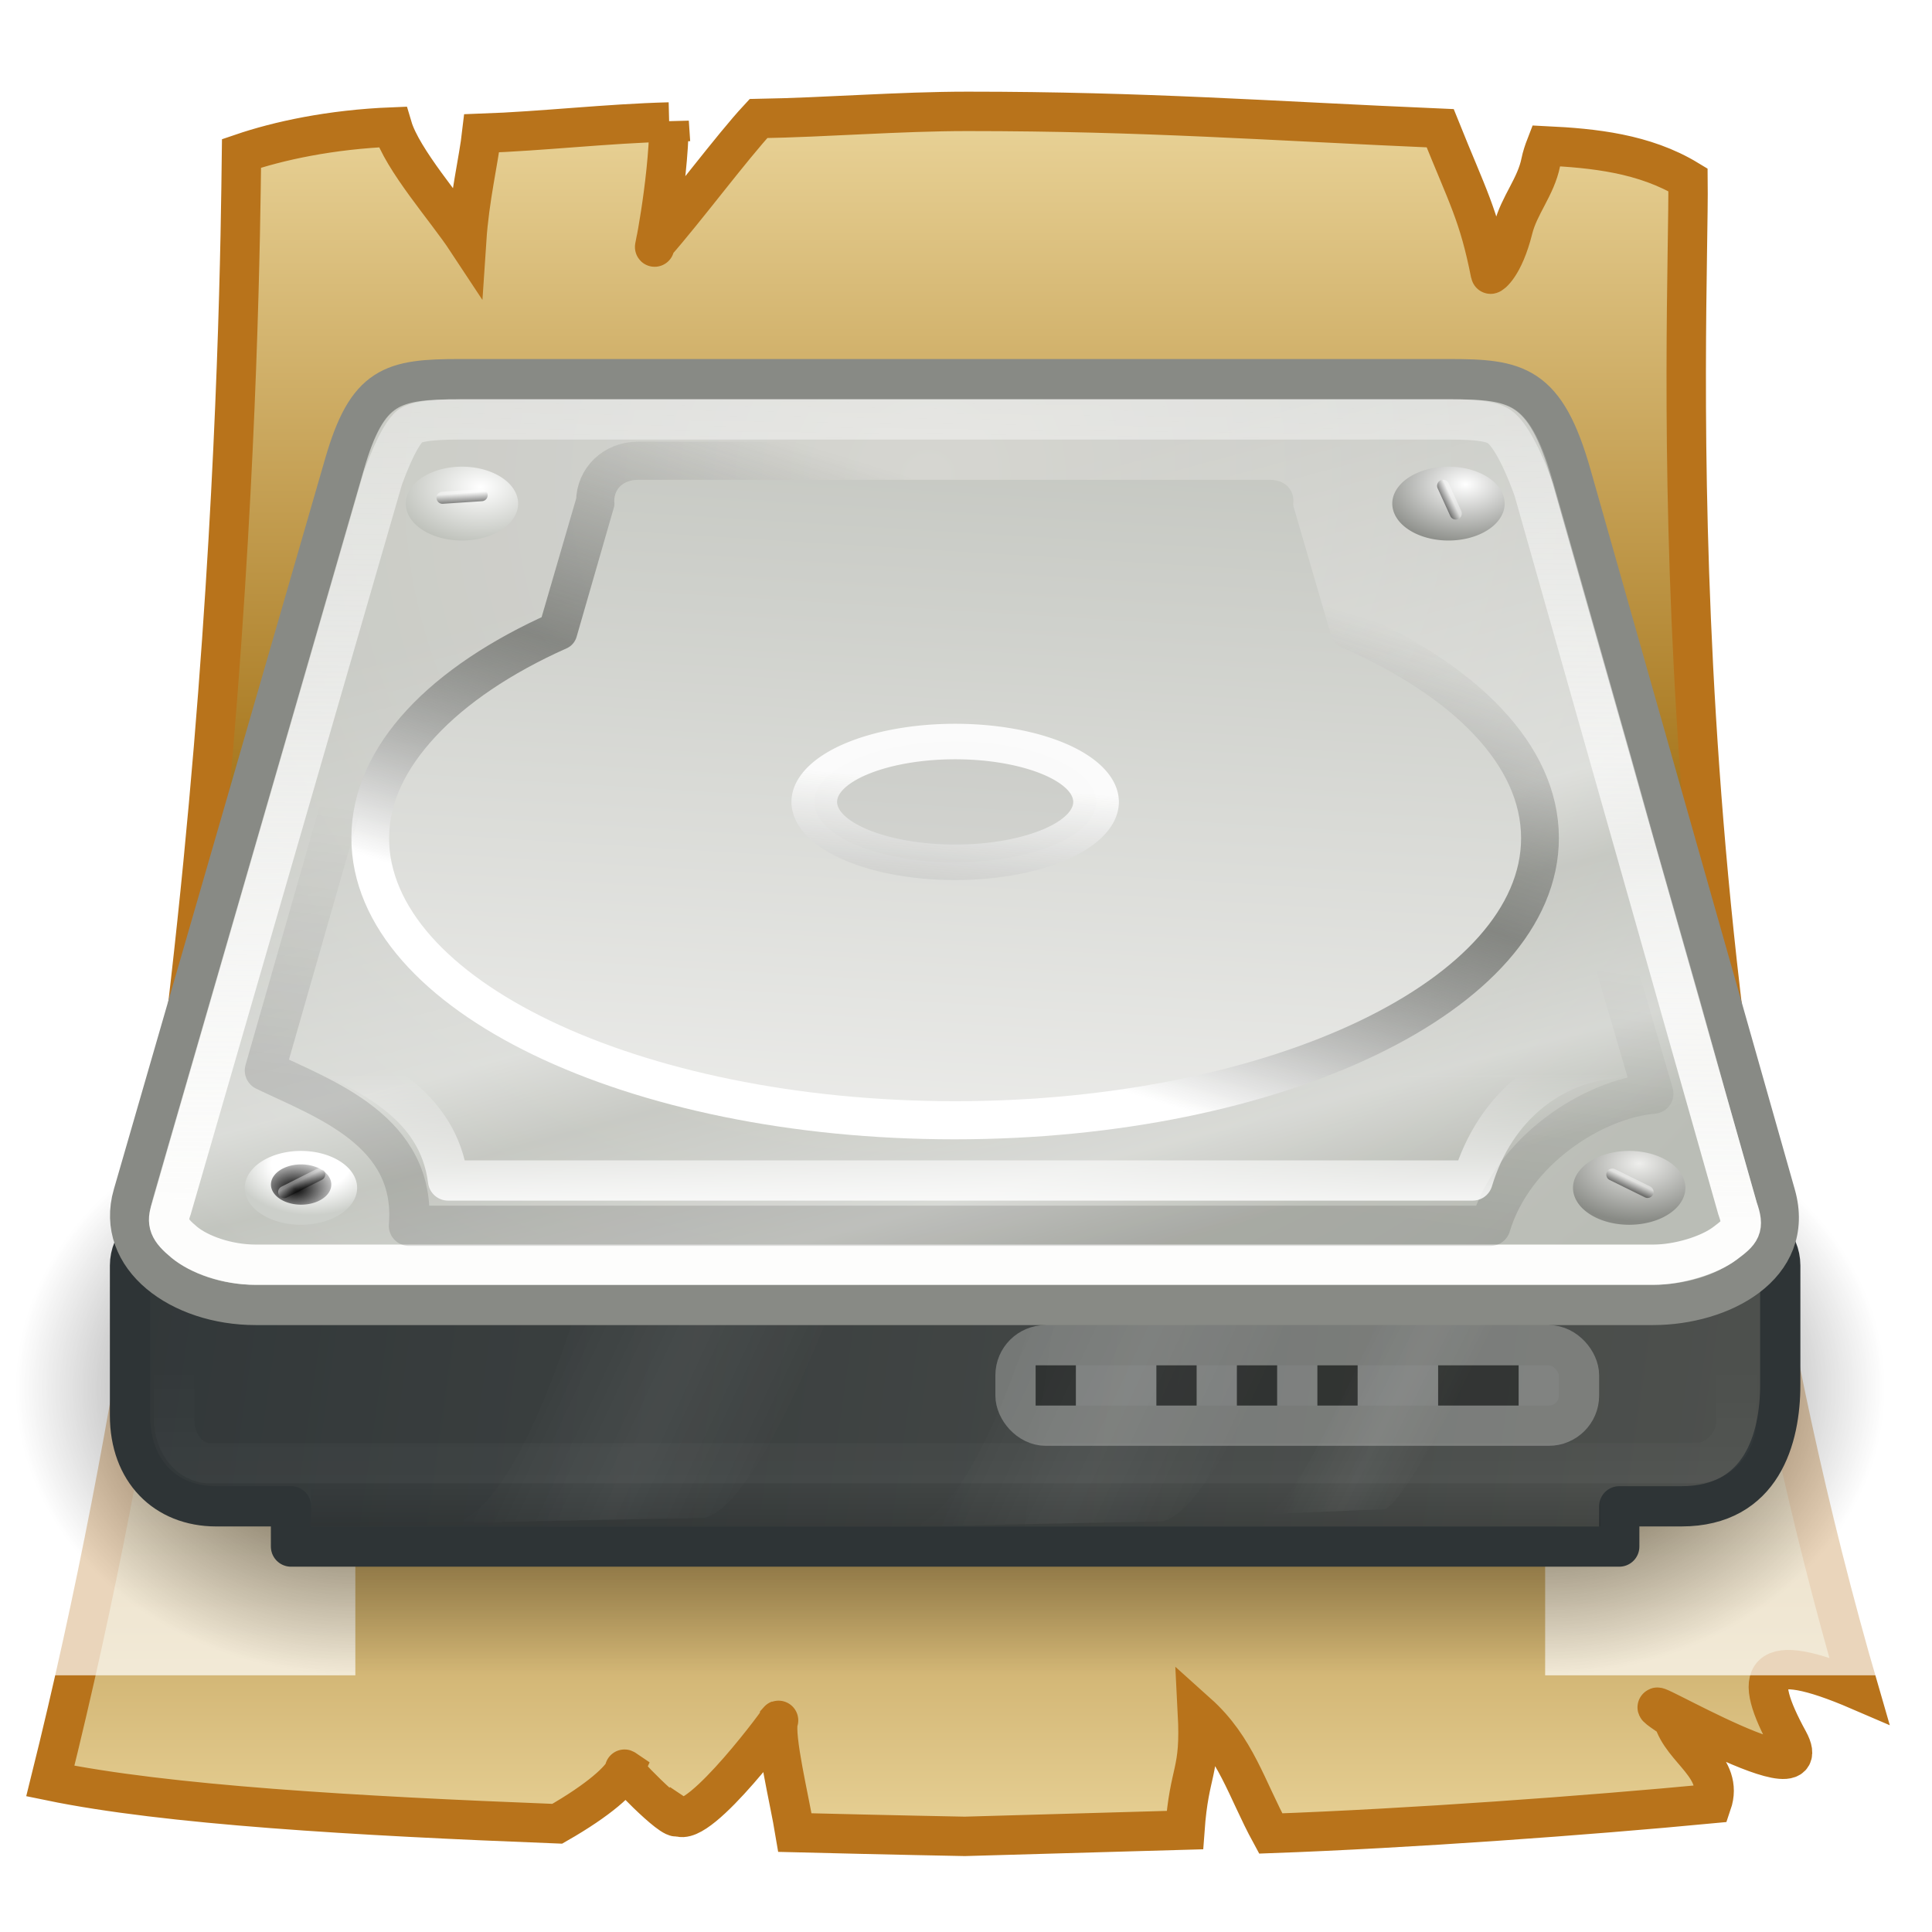 <?xml version="1.0" encoding="UTF-8" standalone="no"?>
<!-- Created with Inkscape (http://www.inkscape.org/) -->
<svg id="svg2" xmlns:rdf="http://www.w3.org/1999/02/22-rdf-syntax-ns#" xmlns="http://www.w3.org/2000/svg" height="48" width="48" version="1.0" xmlns:cc="http://creativecommons.org/ns#" xmlns:xlink="http://www.w3.org/1999/xlink" xmlns:dc="http://purl.org/dc/elements/1.1/">
 <defs id="defs4">
  <linearGradient id="linearGradient8710">
   <stop id="stop8712" style="stop-color:black;" offset="0"/>
   <stop id="stop8714" style="stop-color:white;" offset="1"/>
  </linearGradient>
  <linearGradient id="linearGradient2909">
   <stop id="stop2911" style="stop-color:white;stop-opacity:0;" offset="0"/>
   <stop id="stop2917" style="stop-color:white;" offset=".5"/>
   <stop id="stop2913" style="stop-color:white;stop-opacity:0;" offset="1"/>
  </linearGradient>
  <linearGradient id="linearGradient3474" y2="14.998" gradientUnits="userSpaceOnUse" x2="24.999" gradientTransform="matrix(1 0 0 .996 0 -3.931)" y1="35.355" x1="24.749">
   <stop id="stop3470" style="stop-color:#fdfdfc;" offset="0"/>
   <stop id="stop3472" style="stop-color:white;stop-opacity:0.371;" offset="1"/>
  </linearGradient>
  <radialGradient id="radialGradient4700" xlink:href="#linearGradient8710" gradientUnits="userSpaceOnUse" cy="17" cx="0" gradientTransform="matrix(4.096 0 0 3.101 -9.539 -94.543)" r="2"/>
  <radialGradient id="radialGradient4702" xlink:href="#linearGradient8710" gradientUnits="userSpaceOnUse" cy="17" cx="0" gradientTransform="matrix(4.096 0 0 3.101 38.21 -10.9)" r="2"/>
  <linearGradient id="linearGradient4704" y2="13.979" gradientUnits="userSpaceOnUse" x2="9.899" gradientTransform="matrix(2.048 0 0 2.067 1.348 6.674)" y1="20" x1="9.899">
   <stop id="stop2902" style="stop-color:black;stop-opacity:0;" offset="0"/>
   <stop id="stop2908" style="stop-color:black;" offset=".5"/>
   <stop id="stop2904" style="stop-color:black;stop-opacity:0;" offset="1"/>
  </linearGradient>
  <linearGradient id="linearGradient4711" y2="36.377" xlink:href="#linearGradient2909" gradientUnits="userSpaceOnUse" x2="20.329" gradientTransform="matrix(1 0 0 1.423 10.5 -14.957)" y1="33.062" x1="15.335"/>
  <linearGradient id="linearGradient4713" y2="36.377" xlink:href="#linearGradient2909" gradientUnits="userSpaceOnUse" x2="20.329" gradientTransform="matrix(1 0 0 1.423 -.875 -15.046)" y1="33.062" x1="15.335"/>
  <linearGradient id="linearGradient4715" y2="36.377" xlink:href="#linearGradient2909" gradientUnits="userSpaceOnUse" x2="20.329" gradientTransform="matrix(.46 0 -.391 1.37 40.625 -13.299)" y1="33.062" x1="15.335"/>
  <radialGradient id="radialGradient5748" gradientUnits="userSpaceOnUse" cy="16.48" cx="25.252" gradientTransform="matrix(1.033 -.596 .575 .996 -12.235 11.554)" r="21.98">
   <stop id="stop5742" style="stop-color:#d0d0cb;" offset="0"/>
   <stop id="stop5744" style="stop-color:#babdb6;" offset="1"/>
  </radialGradient>
  <linearGradient id="linearGradient5790" y2="12.143" gradientUnits="userSpaceOnUse" x2="22.212" gradientTransform="matrix(.94 0 0 .932 1.332 1.401)" y1="25.461" x1="18.049">
   <stop id="stop2066" style="stop-color:white;" offset="0"/>
   <stop id="stop2070" style="stop-color:#555753;stop-opacity:0.6;" offset=".5"/>
   <stop id="stop2068" style="stop-color:#555753;stop-opacity:0;" offset="1"/>
  </linearGradient>
  <linearGradient id="linearGradient5865" y2="6.832" gradientUnits="userSpaceOnUse" x2="25.818" y1="36.638" x1="24">
   <stop id="stop8633" style="stop-color:#eeeeec;" offset="0"/>
   <stop id="stop8637" style="stop-color:#eeeeec;" offset=".2"/>
   <stop id="stop8635" style="stop-color:#babdb6;" offset="1"/>
  </linearGradient>
  <linearGradient id="linearGradient7658" y2="31.22" gradientUnits="userSpaceOnUse" x2="32.043" y1="12.669" x1="27.058">
   <stop id="stop2841" style="stop-color:white;stop-opacity:0.258;" offset="0"/>
   <stop id="stop2847" style="stop-color:white;" offset=".547"/>
   <stop id="stop2849" style="stop-color:white;stop-opacity:0.247;" offset=".662"/>
   <stop id="stop2851" style="stop-color:white;stop-opacity:0.835;" offset=".875"/>
   <stop id="stop2843" style="stop-color:white;stop-opacity:0;" offset="1"/>
  </linearGradient>
  <linearGradient id="linearGradient8603" y2="40.647" gradientUnits="userSpaceOnUse" x2="18.498" y1="24.036" x1="20.304">
   <stop id="stop5692" style="stop-color:white;" offset="0"/>
   <stop id="stop5694" style="stop-color:#888a85;stop-opacity:0.598;" offset="1"/>
  </linearGradient>
  <radialGradient id="radialGradient8619" xlink:href="#linearGradient8710" gradientUnits="userSpaceOnUse" cy="30.574" cx="7.518" gradientTransform="matrix(1.663 0 0 1.614 -4.989 -18.656)" r=".531"/>
  <radialGradient id="radialGradient8623" gradientUnits="userSpaceOnUse" cy="30.304" cx="7.519" gradientTransform="matrix(1.39 0 0 1.349 -2.92 -10.638)" r=".531">
   <stop id="stop9615" style="stop-color:white;" offset="0"/>
   <stop id="stop9619" style="stop-color:white;" offset=".5"/>
   <stop id="stop9617" style="stop-color:#cccfca;" offset="1"/>
  </radialGradient>
  <radialGradient id="radialGradient8664" gradientUnits="userSpaceOnUse" cy="30.308" cx="7.534" gradientTransform="matrix(1.569 0 0 1.523 -4.289 -15.921)" r=".531">
   <stop id="stop9635" style="stop-color:#eeeeec;" offset="0"/>
   <stop id="stop9639" style="stop-color:#888a85;" offset="1"/>
  </radialGradient>
  <radialGradient id="radialGradient8676" gradientUnits="userSpaceOnUse" cy="30.361" cx="7.479" gradientTransform="matrix(1.663 0 0 1.614 -4.989 -18.656)" r=".531">
   <stop id="stop8627" style="stop-color:white;" offset="0"/>
   <stop id="stop8629" style="stop-color:#babdb6;" offset="1"/>
  </radialGradient>
  <radialGradient id="radialGradient8680" gradientUnits="userSpaceOnUse" cy="30.338" cx="7.489" gradientTransform="matrix(1.663 0 0 1.614 -4.989 -18.656)" r=".531">
   <stop id="stop9643" style="stop-color:white;" offset="0"/>
   <stop id="stop9645" style="stop-color:#888a85;" offset="1"/>
  </radialGradient>
  <linearGradient id="linearGradient8716" y2="30.359" xlink:href="#linearGradient8710" gradientUnits="userSpaceOnUse" x2="40.711" y1="30.555" x1="40.617"/>
  <linearGradient id="linearGradient9605" y2="30.359" xlink:href="#linearGradient8710" gradientUnits="userSpaceOnUse" x2="40.711" gradientTransform="matrix(.603 -.798 .798 .603 -41.126 44.628)" y1="30.555" x1="40.617"/>
  <linearGradient id="linearGradient9649" y2="30.359" xlink:href="#linearGradient8710" gradientUnits="userSpaceOnUse" x2="40.711" gradientTransform="matrix(.866 -.5 .5 .866 -38.792 7.403)" y1="30.555" x1="40.617"/>
  <linearGradient id="linearGradient9654" y2="30.359" xlink:href="#linearGradient8710" gradientUnits="userSpaceOnUse" x2="40.711" gradientTransform="matrix(.707 .528 -.707 .528 29.006 -24.092)" y1="30.555" x1="40.617"/>
  <linearGradient id="linearGradient2973" y2="34.046" gradientUnits="userSpaceOnUse" x2="12.5" y1="43.188" x1="12.5">
   <stop id="stop2969" style="stop-color:white;" offset="0"/>
   <stop id="stop2971" style="stop-color:white;stop-opacity:0;" offset="1"/>
  </linearGradient>
  <linearGradient id="linearGradient5655" y2="35.5" gradientUnits="userSpaceOnUse" x2="-2.814" gradientTransform="translate(0,50)" y1="43.573" x1="53.813">
   <stop id="stop2901" style="stop-color:#555753;" offset="0"/>
   <stop id="stop2903" style="stop-color:#2e3436;" offset="1"/>
  </linearGradient>
  <linearGradient id="linearGradient2992" y2="37.996" gradientUnits="userSpaceOnUse" x2="21.938" y1="39" x1="21.938">
   <stop id="stop2988" style="stop-color:black;" offset="0"/>
   <stop id="stop2990" style="stop-color:black;stop-opacity:0;" offset="1"/>
  </linearGradient>
  <linearGradient id="linearGradient2910" y2="20.903" gradientUnits="userSpaceOnUse" x2="22.971" gradientTransform="translate(0,2)" y1="27.658" x1="22.101">
   <stop id="stop2905" style="stop-color:black;" offset="0"/>
   <stop id="stop2907" style="stop-color:black;stop-opacity:0;" offset="1"/>
  </linearGradient>
  <linearGradient id="linearGradient2922" y2="25.757" gradientUnits="userSpaceOnUse" x2="24.848" gradientTransform="translate(0,2)" y1="28.908" x1="24.848">
   <stop id="stop2918" style="stop-color:white;" offset="0"/>
   <stop id="stop2920" style="stop-color:white;stop-opacity:0;" offset="1"/>
  </linearGradient>
  <linearGradient id="linearGradient62231" y2="46.127" gradientUnits="userSpaceOnUse" x2="15.758" y1="2.592" x1="15.758">
   <stop id="stop62237" style="stop-color:#ead499;" offset="0"/>
   <stop id="stop62239" style="stop-color:#a47217;" offset=".412"/>
   <stop id="stop62241" style="stop-color:#936514;" offset=".6"/>
   <stop id="stop62243" style="stop-color:#ead499;" offset="1"/>
  </linearGradient>
 </defs>
 <g id="layer1">
  <g id="g61751" transform="matrix(.226 0 0 .226 1.053 2.663)"></g>
  <g id="g61753" transform="matrix(.226 0 0 .226 1.053 2.663)"></g>
  <path id="path61740" style="stroke:#b8731b;stroke-dasharray:none;stroke-miterlimit:4;stroke-width:0.979;fill:url(#linearGradient62231);" d="m16.625 3.031c-1.524 0.038-3.161 0.229-4.656 0.281-0.077 0.674-0.305 1.601-0.375 2.656-0.501-0.76-1.604-2.002-1.844-2.813-1.542 0.061-2.838 0.345-3.75 0.656-0.045 3.658-0.231 22.286-4.75 40.438 2.888 0.596 7.576 0.867 12.594 1.062 1.051-0.601 1.578-1.092 1.687-1.348-0.206-0.14 1.223 1.353 1.313 1.161 0.52 0.352 2.671-2.581 2.492-2.379-0.097 0.444 0.274 1.938 0.414 2.785 2.385 0.06 4.219 0.094 4.219 0.094s2.45-0.071 5.469-0.156c0.111-1.534 0.391-1.377 0.312-2.907 0.962 0.863 1.215 1.88 1.82 2.991 3.442-0.124 7.837-0.444 10.961-0.741 0.31-0.905-0.747-1.33-0.962-2.102-1.917-1.297 3.786 2.216 2.865 0.535-0.911-1.664-0.716-2.306 1.757-1.241-5.16-17.724-4.213-34.216-4.253-37.535-1.083-0.657-2.348-0.787-3.532-0.844-0.052 0.134-0.098 0.274-0.125 0.406-0.122 0.612-0.541 1.071-0.687 1.656-0.235 0.94-0.563 1.145-0.563 1.125-0.293-1.485-0.564-1.917-1.25-3.625-4.256-0.183-7.313-0.419-11.739-0.419-1.715 0-3.498 0.149-5.198 0.178-0.653 0.702-1.813 2.261-2.565 3.113-0.098 0.501 0.325-1.425 0.346-3.028z"/>
  <g id="g61271" transform="matrix(.177 0 0 .177 -35.879 41.283)"></g>
  <g id="Guides" transform="matrix(.177 0 0 .177 -35.879 41.283)"></g>
  <path id="ink_left" d="m8.604 13.479c1.771-0.645 4.259-0.231 5.294 1.696-0.115 0.399-0.265 0.876-0.444 1.413-0.44-2.736-3.631-2.976-5.141-2.001 0.101-0.364 0.199-0.735 0.291-1.108zm-0.588 2.123c0.279-0.08 0.542-0.128 0.768-0.143 1.856-0.122 3.427 0.397 4.412 1.887-0.121 0.352-0.253 0.722-0.39 1.107-0.753-1.693-2.143-2.242-3.964-2.122-0.334 0.021-0.763 0.14-1.163 0.323 0.114-0.34 0.227-0.692 0.338-1.052zm-0.696 2.075c0.357-0.082 0.693-0.122 0.951-0.121 1.828 0.008 3.227 0.711 4.063 2.2-0.139 0.38-0.283 0.769-0.429 1.163-0.622-1.754-1.874-2.482-3.638-2.489-0.252-0.001-0.821 0.104-1.341 0.281 0.128-0.324 0.26-0.669 0.393-1.034zm-0.912 2.267c0.446-0.097 0.861-0.144 1.147-0.143 1.872 0.008 3.197 0.619 3.971 2.131l-0.454 1.206c-0.558-1.842-1.684-2.455-3.521-2.463-0.42-0.002-1.056 0.113-1.611 0.308 0.156-0.337 0.313-0.683 0.468-1.039zm-0.943 2.038c0.592-0.1 1.165-0.114 1.525-0.075 1.792 0.197 3.019 0.896 3.655 2.359l-0.506 1.332c-0.36-1.893-1.418-2.622-3.244-2.822-0.494-0.055-1.303 0.023-1.937 0.221 0.168-0.326 0.337-0.665 0.507-1.015zm-1.251 2.422c0.678-0.179 1.387-0.227 1.835-0.178 1.918 0.21 3.023 1.14 3.55 2.796-0.201 0.53-0.393 1.039-0.572 1.516-0.272-2.265-1.19-3.238-3.073-3.444-0.652-0.072-1.829 0.129-2.419 0.531 0.218-0.384 0.445-0.791 0.679-1.221z" style="display:none;fill:#bcbec0;" display="none"/>
  <path id="ink_right" d="m45.084 26.569c-1.994-2.549-6.247-1.007-6.294 1.334-0.171-0.456-0.352-0.935-0.54-1.432 0.952-1.817 3.714-2.532 5.82-1.692 0.365 0.661 0.706 1.255 1.014 1.79zm-1.66-2.987c-0.493-0.299-1.112-0.504-1.562-0.533-1.882-0.124-3.303 0.466-4.037 2.294l-0.421-1.114c0.976-1.617 2.594-2.178 4.516-2.052 0.255 0.017 0.559 0.077 0.878 0.175 0.211 0.43 0.421 0.84 0.626 1.23zm-2.267-4.872c-0.519-0.177-1.089-0.281-1.341-0.281-1.77 0.008-3.025 0.741-3.645 2.508-0.146-0.397-0.29-0.787-0.429-1.17 0.835-1.497 2.237-2.203 4.07-2.211 0.258-0.001 0.594 0.038 0.951 0.12 0.132 0.366 0.265 0.711 0.394 1.034zm0.982 2.268c-1.972-0.819-4.443-0.02-5.152 2.143l-0.438-1.169c1.042-1.777 3.193-2.454 5.118-2.022 0.158 0.36 0.315 0.71 0.472 1.048zm-1.755-4.385c-0.558-0.225-1.213-0.37-1.645-0.383-1.755-0.054-2.881 0.469-3.519 2.106-0.143-0.402-0.277-0.788-0.402-1.153 0.833-1.361 2.146-1.881 3.947-1.826 0.318 0.01 0.791 0.083 1.289 0.223 0.108 0.354 0.219 0.699 0.33 1.033zm-0.566-1.837c-0.569-0.347-1.365-0.598-1.876-0.632-1.599-0.104-2.927 0.692-3.478 1.972-0.14-0.437-0.256-0.825-0.343-1.149 0.846-1.143 2.276-1.798 3.878-1.693 0.39 0.026 0.96 0.156 1.521 0.383 0.094 0.378 0.194 0.752 0.298 1.119z" style="display:none;fill:#bcbec0;" display="none"/>
  <g id="g62070" transform="translate(-.27 -1.079)">
   <g id="g3519" style="opacity:0.7;" transform="matrix(1.031 0 0 1.151 -.736 -12.574)">
    <rect id="rect2884" style="fill:url(#radialGradient4700);" transform="scale(-1)" height="12.405" width="8.192" y="-48.024" x="-9.539"/>
    <rect id="rect2894" style="fill:url(#radialGradient4702);" height="12.405" width="8.192" y="35.619" x="38.21"/>
    <rect id="rect2898" style="fill:url(#linearGradient4704);" height="12.405" width="28.671" y="35.619" x="9.539"/>
   </g>
   <g id="g5672" transform="translate(0 -48.997)">
    <path id="rect2010" style="stroke-linejoin:round;marker-end:none;fill-rule:nonzero;marker-start:none;stroke-dashoffset:1.4;stroke:#2e3436;stroke-linecap:square;stroke-miterlimit:4;stroke-dasharray:none;stroke-width:1;marker-mid:none;fill:url(#linearGradient5655);" d="m4.518 80.5h38.964c0.564 0 1.018 0.454 1.018 1.018v2.964c0 1.315-0.45 3.018-2.456 3.018h-1.544v1h-33v-1h-1.857c-1.271 0-2.143-0.885-2.143-2.256v-3.726c0-0.564 0.454-1.018 1.018-1.018z"/>
    <path id="path2076" style="opacity:0.1;stroke-linejoin:miter;marker-end:none;marker-start:none;stroke-dashoffset:1.4;stroke:url(#linearGradient2973);stroke-linecap:square;stroke-miterlimit:4;stroke-width:1;marker-mid:none;fill:none;" transform="translate(0,50)" d="m4.594 31.594v3.729c0 0.6 0.376 1.105 0.886 1.105h36.946c0.513 0 0.98-0.507 0.98-1.016v-3.818h-38.812z"/>
    <g id="g4706" style="opacity:0.5;" transform="translate(0,50)">
     <path id="path2907" style="opacity:0.11;fill-rule:evenodd;fill:url(#linearGradient4711);" d="m26.145 32.089s-1.503 5.534-3.226 5.911l6.231-0.126c1.387-0.317 3.359-5.785 3.359-5.785h-6.364z"/>
     <path id="path2892" style="opacity:0.11;fill-rule:evenodd;fill:url(#linearGradient4713);" d="m14.77 32s-1.503 5.534-3.226 5.911l6.231-0.126c1.387-0.317 3.359-5.785 3.359-5.785h-6.364z"/>
     <path id="path2896" style="opacity:0.11;fill-rule:evenodd;fill:url(#linearGradient4715);" d="m34.886 32s-2.212 5.328-3.108 5.692l2.9-0.121c0.725-0.306 3.134-5.571 3.134-5.571h-2.926z"/>
    </g>
   </g>
   <path id="rect1879" style="stroke-linejoin:miter;stroke-dashoffset:0;stroke:#888a85;stroke-linecap:round;stroke-miterlimit:4;stroke-width:1;fill:url(#radialGradient5748);" d="m11.693 10.499h24.573c1.684 0 2.396 0.117 3.04 2.385l5.074 17.881c0.501 1.765-1.356 2.735-3.04 2.735h-34.721c-1.869 0-3.49-1.181-3.04-2.735l5.25-18.154c0.568-1.964 1.18-2.112 2.864-2.112z"/>
   <path id="path5806" style="opacity:0.462;fill:url(#linearGradient7658);" d="m11.688 11c-0.827 0-1.285 0.065-1.563 0.25-0.278 0.185-0.54 0.559-0.812 1.5l-5.25 18.125c-0.171 0.591 0.032 1.039 0.5 1.437 0.469 0.399 1.235 0.688 2.062 0.688h34.719c0.744 0 1.539-0.248 2.031-0.625s0.731-0.796 0.531-1.5l-5.062-17.875c-0.31-1.09-0.623-1.541-0.938-1.75-0.314-0.209-0.793-0.25-1.625-0.25h-24.593z"/>
   <path id="path8621" style="marker-end:none;fill-rule:nonzero;marker-start:none;marker-mid:none;fill:url(#radialGradient8623);" d="m8.156 30.578a0.531 0.516 0 1 1 -1.062 0 0.531 0.516 0 1 1 1.062 0z" transform="matrix(-2.629 0 0 1.778 27.793 -23.777)"/>
   <path id="path2784" style="stroke-linejoin:round;stroke-dashoffset:0;stroke:url(#linearGradient5790);stroke-linecap:round;stroke-miterlimit:4;stroke-dasharray:none;stroke-width:1;fill:none;" d="m16.111 12.553c-0.574 0-1.028 0.432-1.028 0.99l-0.941 3.23c-2.86 1.277-4.642 3.1-4.642 5.124 0 3.857 6.479 6.988 14.485 6.988 8.007 0 14.515-3.131 14.515-6.988 0-2.039-1.836-3.875-4.73-5.153l-0.941-3.201c0-0.558-0.454-0.99-1.028-0.99h-15.69z"/>
   <path id="path3394" style="stroke-linejoin:miter;stroke-dashoffset:0;stroke:url(#linearGradient3474);stroke-linecap:round;stroke-miterlimit:4;stroke-width:1;fill:none;" d="m11.688 11.5c-0.804 0-1.098 0.071-1.219 0.156-0.122 0.085-0.358 0.402-0.688 1.306l-5.25 18.138c-0.134 0.367-0.055 0.534 0.313 0.84 0.367 0.306 1.067 0.56 1.781 0.56h34.719c0.64 0 1.393-0.238 1.781-0.529s0.488-0.383 0.313-0.871l-5.063-17.858c-0.377-1.047-0.682-1.439-0.844-1.555-0.161-0.117-0.443-0.187-1.25-0.187h-24.593z"/>
   <g id="g5657" style="opacity:0.303;" transform="translate(7,-1)">
    <rect id="rect5641" style="stroke-linejoin:miter;marker-end:none;fill-rule:nonzero;marker-start:none;stroke-dashoffset:1.4;stroke:#eeeeec;stroke-linecap:square;stroke-miterlimit:4;stroke-dasharray:none;stroke-width:1;marker-mid:none;fill:#ffffff;" rx=".751" ry=".747" height="2" width="14" y="35.5" x="18.5"/>
    <rect id="rect5645" style="marker-end:none;fill-rule:nonzero;marker-start:none;marker-mid:none;fill:#000000;" height="1" width="1" y="36" x="19"/>
    <rect id="rect5647" style="marker-end:none;fill-rule:nonzero;marker-start:none;marker-mid:none;fill:#000000;" height="1" width="1" y="36" x="22"/>
    <rect id="rect5649" style="marker-end:none;fill-rule:nonzero;marker-start:none;marker-mid:none;fill:#000000;" height="1" width="1" y="36" x="24"/>
    <rect id="rect5651" style="marker-end:none;fill-rule:nonzero;marker-start:none;marker-mid:none;fill:#000000;" height="1" width="1" y="36" x="26"/>
    <rect id="rect5653" style="marker-end:none;fill-rule:nonzero;marker-start:none;marker-mid:none;fill:#000000;" height="1" width="2" y="36" x="29"/>
   </g>
   <path id="path5857" style="fill:url(#linearGradient5865);" d="m16.125 13c-0.363 0-0.594 0.215-0.594 0.531 0.006 0.042 0.006 0.084 0 0.125l-0.937 3.25c-0.038 0.127-0.129 0.23-0.25 0.282-1.39 0.62-2.499 1.378-3.25 2.187-0.752 0.809-1.157 1.649-1.157 2.531 0 1.681 1.454 3.309 4 4.532 2.545 1.222 6.116 2 10.062 2s7.517-0.778 10.062-2c2.546-1.223 4-2.851 4-4.532 0-0.888-0.393-1.747-1.156-2.562-0.762-0.816-1.905-1.567-3.312-2.188-0.121-0.052-0.213-0.155-0.25-0.281l-0.938-3.219c-0.006-0.041-0.006-0.083 0-0.125 0-0.316-0.231-0.531-0.594-0.531h-15.687z"/>
   <path id="path8595" style="opacity:0.9;stroke-linejoin:miter;marker-end:none;fill-rule:nonzero;marker-start:none;fill-opacity:0.053;stroke-dashoffset:1.4;stroke:url(#linearGradient8603);stroke-linecap:square;stroke-miterlimit:4;stroke-dasharray:none;stroke-width:2.52;marker-mid:none;fill:#000000;" d="m24.749 25.107a7.778 4.287 0 1 1 -15.557 0 7.778 4.287 0 1 1 15.557 0z" transform="matrix(.45 0 0 .35 16.364 12.215)"/>
   <path id="path8611" style="marker-end:none;fill-rule:nonzero;marker-start:none;marker-mid:none;fill:url(#radialGradient8619);" d="m8.156 30.578a0.531 0.516 0 1 1 -1.062 0 0.531 0.516 0 1 1 1.062 0z" transform="matrix(1.412 0 0 .97 -3.015 .848)"/>
   <path id="path8660" style="marker-end:none;fill-rule:nonzero;marker-start:none;marker-mid:none;fill:url(#radialGradient8664);" d="m8.156 30.578a0.531 0.516 0 1 1 -1.062 0 0.531 0.516 0 1 1 1.062 0z" transform="matrix(-2.629 0 0 1.778 60.793 -23.777)"/>
   <path id="path8662" style="marker-end:none;fill-rule:nonzero;marker-start:none;marker-mid:none;fill:url(#radialGradient8666);" d="m8.156 30.578a0.531 0.516 0 1 1 -1.062 0 0.531 0.516 0 1 1 1.062 0z" transform="matrix(1.412 0 0 .97 29.985 .848)"/>
   <path id="path8668" style="marker-end:none;fill-rule:nonzero;marker-start:none;marker-mid:none;fill:url(#radialGradient8676);" d="m8.156 30.578a0.531 0.516 0 1 1 -1.062 0 0.531 0.516 0 1 1 1.062 0z" transform="matrix(-2.629 0 0 1.778 31.793 -40.777)"/>
   <path id="path8670" style="marker-end:none;fill-rule:nonzero;marker-start:none;marker-mid:none;fill:url(#radialGradient8678);" d="m8.156 30.578a0.531 0.516 0 1 1 -1.062 0 0.531 0.516 0 1 1 1.062 0z" transform="matrix(1.412 0 0 .97 .985 -16.152)"/>
   <path id="path8672" style="marker-end:none;fill-rule:nonzero;marker-start:none;marker-mid:none;fill:url(#radialGradient8680);" d="m8.156 30.578a0.531 0.516 0 1 1 -1.062 0 0.531 0.516 0 1 1 1.062 0z" transform="matrix(-2.629 0 0 1.778 56.303 -40.777)"/>
   <path id="path8674" style="marker-end:none;fill-rule:nonzero;marker-start:none;marker-mid:none;fill:url(#radialGradient8682);" d="m8.156 30.578a0.531 0.516 0 1 1 -1.062 0 0.531 0.516 0 1 1 1.062 0z" transform="matrix(1.412 0 0 .97 25.495 -16.152)"/>
   <path id="path8700" style="opacity:0.4;stroke-linejoin:miter;stroke:url(#linearGradient8716);stroke-linecap:round;stroke-miterlimit:4;stroke-dasharray:none;stroke-width:0.3;fill:none;" d="m40.328 30.261l0.875 0.431"/>
   <path id="path9603" style="opacity:0.4;stroke-linejoin:miter;stroke:url(#linearGradient9605);stroke-linecap:round;stroke-miterlimit:4;stroke-dasharray:none;stroke-width:0.3;fill:none;" d="m7.33 30.696l0.871-0.439"/>
   <path id="path9647" style="opacity:0.4;stroke-linejoin:miter;stroke:url(#linearGradient9649);stroke-linecap:round;stroke-miterlimit:4;stroke-dasharray:none;stroke-width:0.3;fill:none;" d="m11.264 13.446l0.972-0.064"/>
   <path id="path9652" style="opacity:0.4;stroke-linejoin:miter;stroke:url(#linearGradient9654);stroke-linecap:round;stroke-miterlimit:4;stroke-dasharray:none;stroke-width:0.3;fill:none;" d="m36.124 13.148l0.314 0.689"/>
   <rect id="rect2984" style="opacity:0.12;marker-end:none;fill-rule:nonzero;marker-start:none;marker-mid:none;fill:url(#linearGradient2992);" height="1" width="32.031" y="38" x="8"/>
   <path id="path1997" style="opacity:0.12;stroke-linejoin:round;marker-end:none;marker-start:none;stroke-dashoffset:0;stroke:url(#linearGradient2910);stroke-linecap:round;stroke-miterlimit:4;stroke-dasharray:none;stroke-width:1;marker-mid:none;fill:none;" d="m10.46 15.082l-3.609 12.594c1.447 0.7 3.774 1.491 3.579 3.857h26.87c0.569-1.892 2.575-3.158 4.046-3.283l-3.848-13.168-5.148-2.559h-18.031l-3.859 2.559z"/>
   <path id="path2912" style="opacity:0.834;stroke-linejoin:round;marker-end:none;marker-start:none;stroke-dashoffset:0;stroke:url(#linearGradient2922);stroke-linecap:round;stroke-miterlimit:4;stroke-dasharray:none;stroke-width:1;marker-mid:none;fill:none;" d="m7.976 27.051c1.447 0.7 3.179 1.433 3.426 3.357h25.456c0.569-1.892 2.017-2.908 3.488-3.033l-32.37-0.324z"/>
  </g>
 </g>
</svg>
